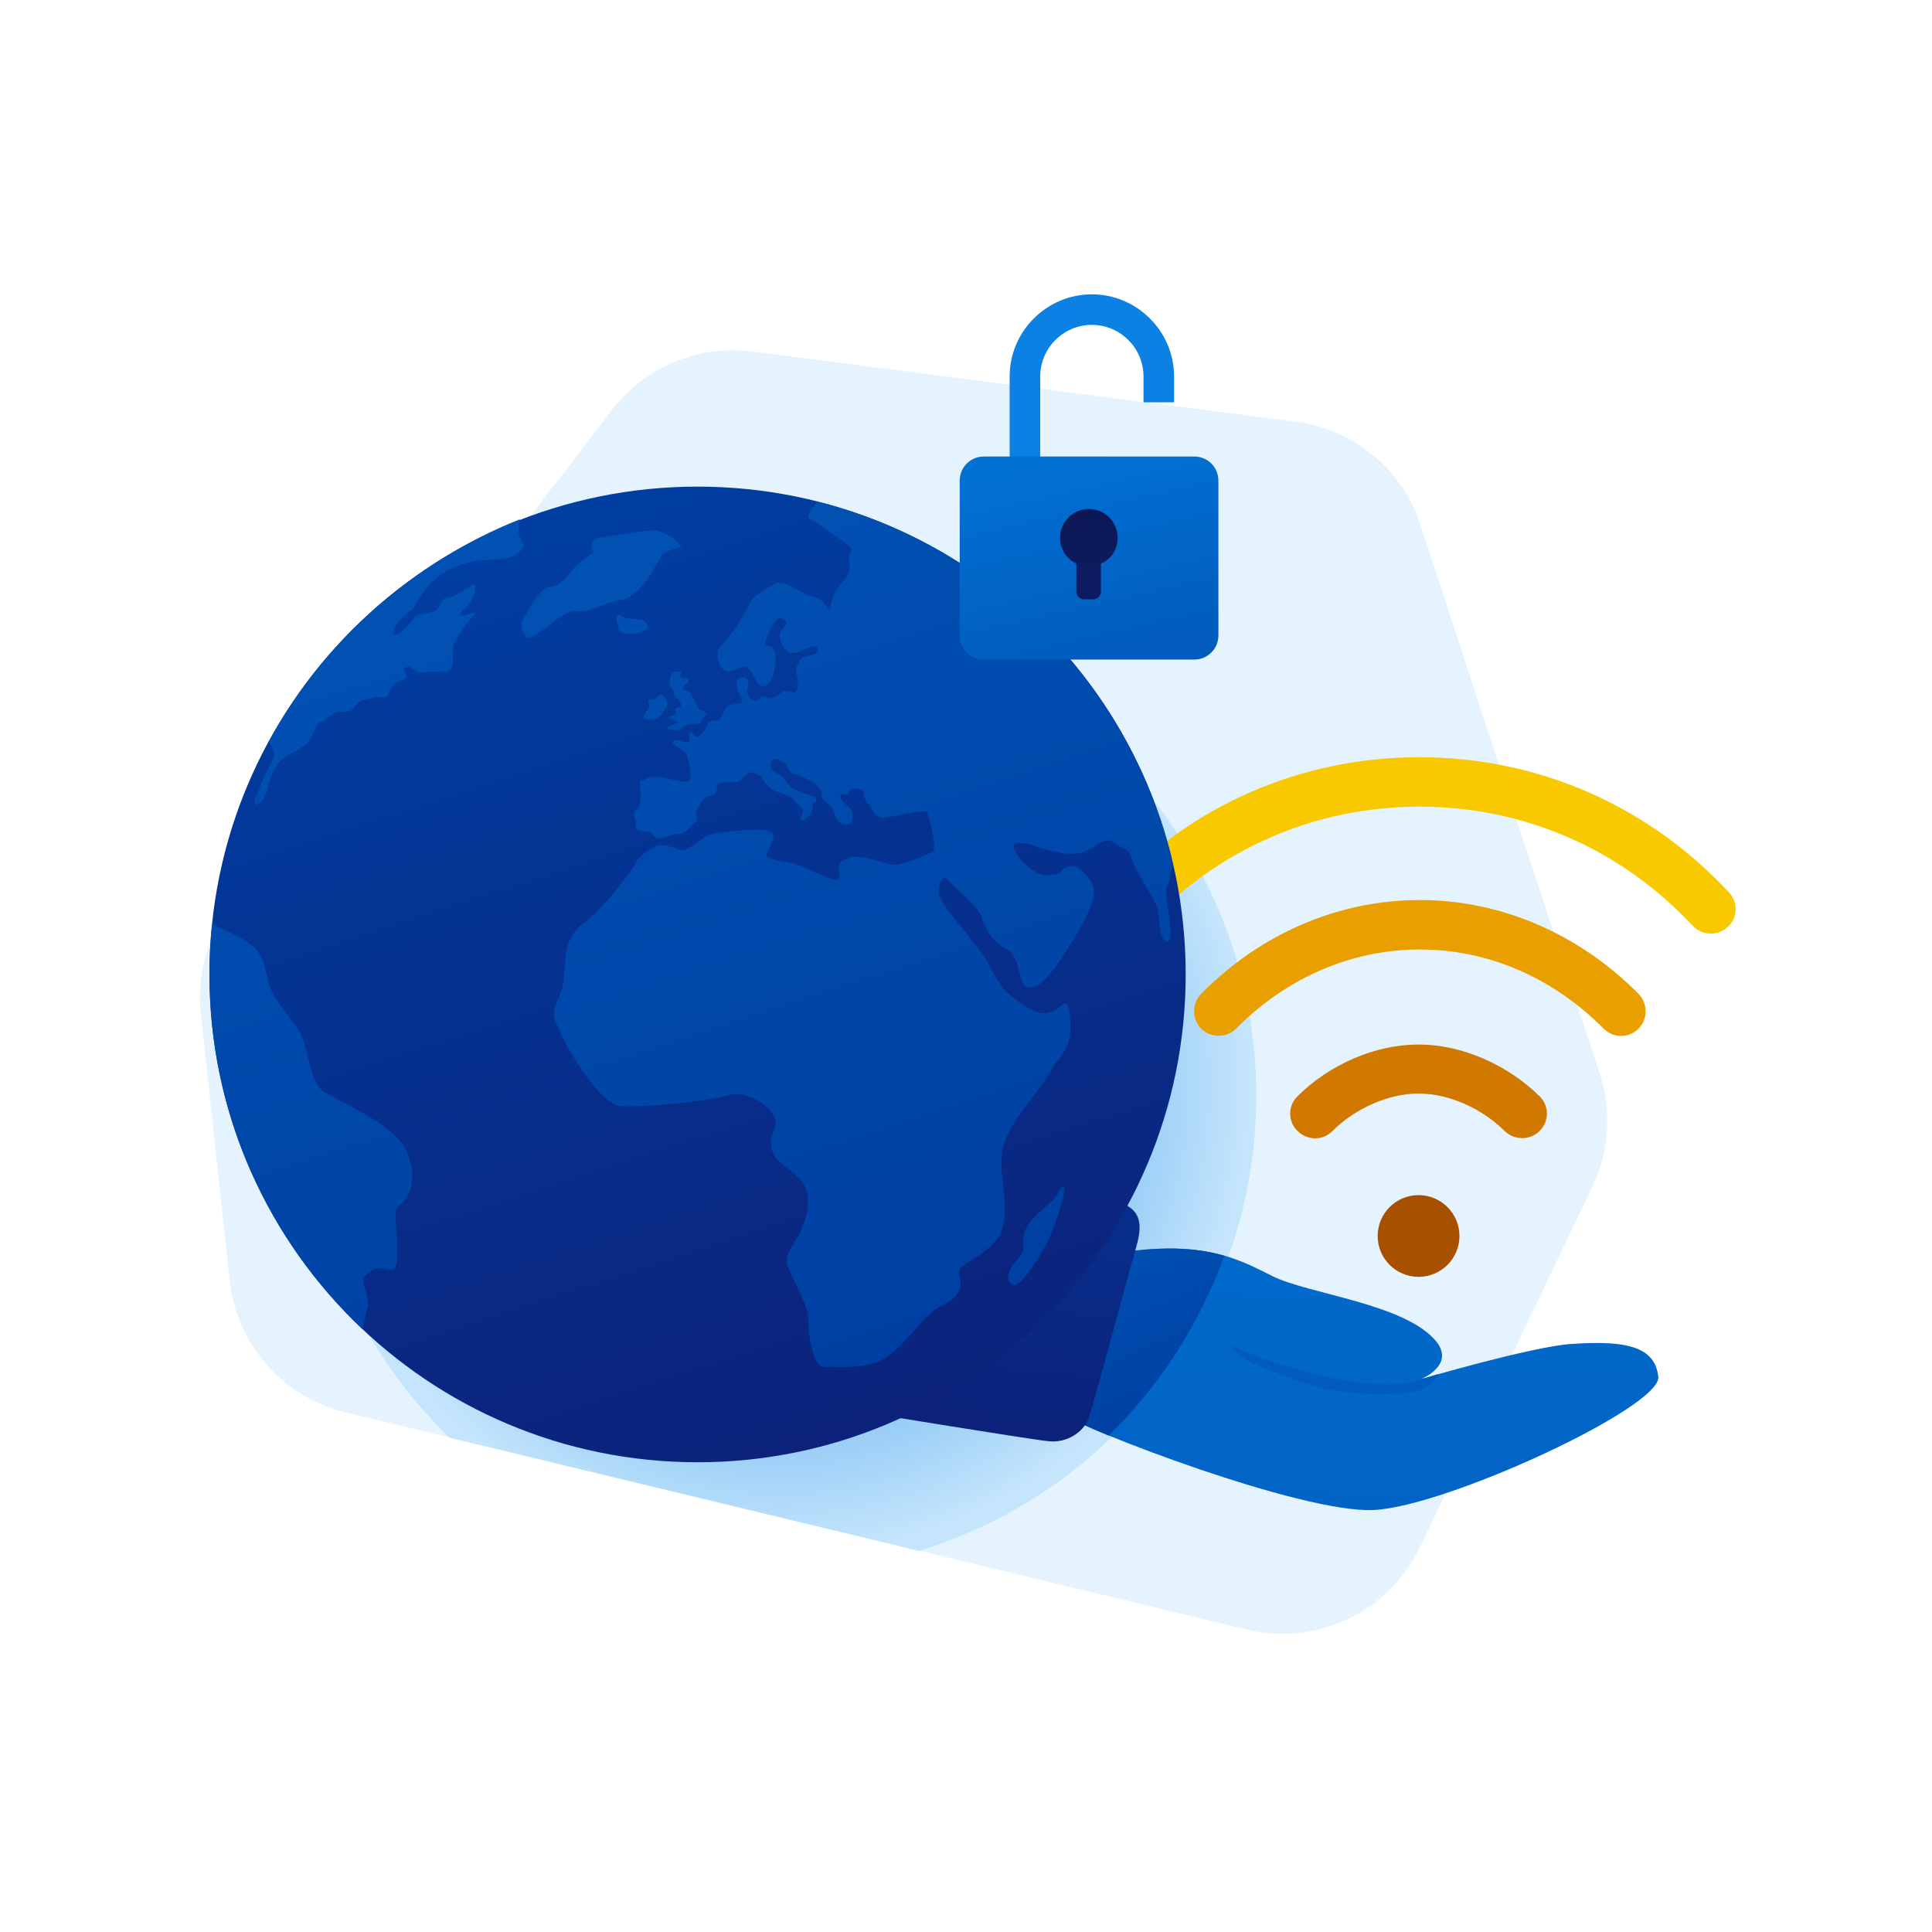 <?xml version="1.0" encoding="UTF-8"?> <svg xmlns="http://www.w3.org/2000/svg" width="456" height="456" viewBox="0 0 456 456" fill="none"><g clip-path="url(#clip0)"><path d="M47.406 239.332L54.213 302.282C55.839 317.309 66.811 329.798 81.541 333.351L294.278 384.625C310.837 388.585 327.803 380.462 335.118 365.232L375.857 280.047C379.819 271.721 380.429 262.177 377.584 253.445L335.321 123.991C331.054 110.792 319.473 101.248 305.758 99.522L177.649 82.972C164.95 81.348 152.352 86.526 144.529 96.679L54.619 213.543C49.032 220.853 46.39 230.093 47.406 239.332Z" fill="#E5F3FE"></path><path d="M184.252 146.329C122.179 146.329 71.89 196.587 71.89 258.624C71.89 290.302 84.996 318.934 106.127 339.342L216.864 366.045C262.987 352.034 296.513 309.288 296.513 258.624C296.513 196.587 246.224 146.329 184.252 146.329Z" fill="url(#paint0_radial)"></path><path d="M334.813 301.369C340.144 301.369 344.465 297.05 344.465 291.723C344.465 286.396 340.144 282.077 334.813 282.077C329.483 282.077 325.162 286.396 325.162 291.723C325.162 297.05 329.483 301.369 334.813 301.369Z" fill="#A65000"></path><path d="M408.062 210.599C388.962 190.089 362.954 178.718 335.016 178.718C307.078 178.718 281.172 189.988 261.971 210.599C259.736 212.934 259.939 216.589 262.276 218.823C264.612 221.057 268.27 220.853 270.505 218.518C287.471 200.344 310.329 190.394 335.016 190.394C359.703 190.394 382.562 200.344 399.528 218.518C400.646 219.737 402.271 220.346 403.795 220.346C405.217 220.346 406.64 219.838 407.757 218.823C410.195 216.589 410.297 212.934 408.062 210.599Z" fill="#F9C900"></path><path d="M386.727 234.56C372.606 220.346 354.217 212.426 335.118 212.426C316.018 212.426 297.63 220.244 283.509 234.56C281.274 236.794 281.274 240.551 283.509 242.784C285.744 245.018 289.503 245.018 291.738 242.784C303.726 230.702 319.066 224.102 335.118 224.102C351.17 224.102 366.51 230.702 378.498 242.784C379.616 243.901 381.14 244.51 382.664 244.51C384.187 244.51 385.61 243.901 386.727 242.784C388.962 240.551 388.962 236.896 386.727 234.56Z" fill="#EA9F00"></path><path d="M363.361 258.725C355.742 251.212 344.871 246.541 335.017 246.541H334.61C324.654 246.541 313.784 251.212 306.266 258.725C303.929 260.959 303.929 264.715 306.266 266.949C307.383 268.066 308.907 268.675 310.431 268.675C311.955 268.675 313.377 268.066 314.495 266.949C319.879 261.568 327.803 258.116 334.61 258.116H335.017C341.823 258.116 349.748 261.568 355.132 266.949C357.469 269.183 361.126 269.183 363.361 266.949C365.698 264.715 365.698 260.959 363.361 258.725Z" fill="#D07800"></path><path d="M255.063 297.511C281.782 291.114 291.738 296.901 300.272 301.166C308.704 305.43 331.664 307.664 338.979 316.599C343.55 322.284 335.321 325.533 335.321 325.533C335.321 325.533 361.532 317.817 370.879 317.208C384.086 316.294 390.588 317.919 391.401 324.924C392.315 332.032 341.518 355.587 324.248 356.399C306.977 357.212 255.266 337.108 252.015 334.265C248.865 331.524 255.063 297.511 255.063 297.511Z" fill="url(#paint1_linear)"></path><path d="M288.995 296.394C281.68 294.262 271.622 293.652 255.164 297.511C255.164 297.511 248.967 331.524 252.116 334.367C252.929 335.078 256.485 336.702 261.666 338.834C273.756 327.056 283.102 312.537 288.995 296.394Z" fill="url(#paint2_linear)"></path><path d="M228.141 274.057C226.007 292.942 201.015 332.844 201.015 332.844C201.015 332.844 243.075 339.748 247.443 340.154C251.812 340.662 255.672 338.022 256.891 334.875C258.11 331.727 265.628 303.095 268.168 294.363C270.708 285.733 266.949 284.514 260.65 282.382C254.25 280.25 228.141 274.057 228.141 274.057Z" fill="url(#paint3_linear)"></path><path d="M335.321 325.533C332.883 327.26 321.81 327.158 312.971 324.924C303.218 322.589 293.871 319.34 291.941 318.02C289.909 316.7 291.128 319.34 293.567 320.66C297.224 322.792 307.586 326.549 311.752 327.564C318.051 329.189 327.905 329.493 333.29 328.579C338.674 327.564 339.69 324.214 339.284 324.315C338.776 324.62 335.321 325.533 335.321 325.533Z" fill="url(#paint4_linear)"></path><path d="M164.645 345.129C228.272 345.129 279.852 293.58 279.852 229.991C279.852 166.403 228.272 114.854 164.645 114.854C101.018 114.854 49.438 166.403 49.438 229.991C49.438 293.58 101.018 345.129 164.645 345.129Z" fill="url(#paint5_linear)"></path><path d="M163.121 170.9C164.543 170.798 165.966 170.696 165.559 170.493C165.254 170.29 165.559 169.58 165.864 169.377C166.169 169.173 166.982 168.767 166.474 168.158C165.966 167.549 164.95 167.752 164.848 167.244C164.747 166.737 162.715 162.98 162.308 162.98C161.902 162.98 160.886 162.777 161.089 162.269C161.292 161.863 162.918 160.949 162.511 160.34C162.207 159.731 160.683 160.34 160.581 159.731C160.48 159.122 161.089 158.614 160.581 158.513C160.073 158.411 158.651 158.513 158.448 159.122C158.245 159.731 157.737 161.254 158.041 161.762C158.346 162.269 159.362 163.285 158.956 163.589C158.651 163.894 159.768 164.808 160.073 165.112C160.378 165.417 161.089 166.432 160.581 166.838C160.073 167.143 159.362 166.737 159.362 167.447C159.362 168.158 159.565 168.463 159.26 168.767C158.956 168.97 157.635 168.97 157.838 169.377C158.041 169.783 160.581 170.392 159.87 170.696C159.26 170.9 157.229 171.61 157.533 171.915C157.838 172.219 159.565 172.524 160.276 172.219C161.191 171.712 161.597 171.001 163.121 170.9Z" fill="url(#paint6_linear)"></path><path d="M156.822 167.752C157.229 166.94 157.737 165.721 157.33 165.315C157.026 164.909 156.721 163.691 155.908 163.995C155.095 164.198 154.892 165.011 154.587 165.011C154.282 165.011 152.962 164.808 152.962 165.315C152.962 165.823 153.47 166.534 153.165 167.041C152.86 167.549 151.336 169.174 152.047 169.58C152.657 169.884 153.876 170.087 154.994 169.58C155.908 168.97 156.518 168.26 156.822 167.752Z" fill="url(#paint7_linear)"></path><path d="M242.262 289.794C243.989 286.444 248.866 283.601 249.577 281.875C250.288 280.149 251.304 279.438 251.304 280.555C251.304 281.672 249.069 289.896 246.732 294.058C244.395 298.221 240.433 304.516 238.808 303.095C237.182 301.673 238.198 300.252 238.503 299.44C238.808 298.627 241.348 296.191 241.449 295.175C241.551 294.16 241.144 291.723 242.262 289.794Z" fill="url(#paint8_linear)"></path><path d="M154.587 133.84C152.555 137.902 148.796 141.557 146.663 141.557C144.529 141.557 138.942 144.603 136.808 144.298C134.675 143.994 133.964 144.603 132.541 145.415C131.119 146.227 125.43 151.304 124.414 150.39C123.398 149.476 122.585 147.852 123.296 146.43C124.008 145.009 127.563 138.714 129.29 138.612C131.018 138.511 132.034 138.308 134.98 134.653C138.028 130.896 140.669 130.896 139.856 129.779C139.043 128.662 140.263 127.241 140.872 127.038C141.482 126.835 145.444 126.327 150.117 125.616C154.79 124.905 155.298 125.007 157.635 126.327C160.073 127.647 159.87 128.561 160.886 128.764C161.902 128.865 156.416 130.084 156.009 131.2C155.705 132.216 155.4 132.317 154.587 133.84Z" fill="url(#paint9_linear)"></path><path d="M63.458 175.062C64.576 176.89 65.084 177.804 64.372 179.225C63.56 181.053 61.731 184.2 61.528 185.317C61.325 186.434 59.293 189.581 60.41 189.886C61.528 190.089 62.95 187.348 63.153 186.231C63.356 185.114 64.372 181.053 66.709 179.124C68.944 177.296 71.89 176.484 72.906 174.961C73.922 173.336 74.633 170.798 75.751 170.392C76.868 169.986 78.291 168.158 79.916 168.057C81.542 167.854 82.558 168.158 83.269 167.346C83.98 166.635 84.183 165.62 86.113 165.112C88.044 164.706 89.466 164.3 90.075 164.503C90.685 164.706 91.396 164.604 91.802 163.589C92.209 162.574 92.818 161.355 94.037 160.848C95.257 160.442 96.273 160.137 95.765 159.122C95.358 158.005 94.647 158.005 95.866 157.497C96.984 156.99 97.085 158.005 98.609 158.513C100.133 159.02 100.336 158.411 102.47 158.513C104.705 158.614 105.924 158.919 106.635 157.396C107.346 155.873 106.432 153.639 107.143 152.014C107.854 150.39 110.394 146.633 111.918 145.11C113.442 143.587 108.667 146.024 108.667 145.11C108.667 144.196 110.089 143.689 111.004 142.166C111.918 140.643 112.324 139.018 112.121 138.105C111.918 137.191 107.956 140.846 105.822 141.049C103.689 141.252 104.095 143.384 102.775 144.095C101.555 144.806 98.101 144.907 97.695 145.821C97.288 146.735 93.428 150.898 92.818 149.578C92.209 148.359 96.171 144.4 96.679 144.196C97.187 143.993 97.492 143.79 97.898 142.978C98.305 142.166 100.235 139.018 101.759 137.597C103.283 136.175 107.143 132.622 114.356 132.216C121.468 131.81 120.96 131.403 122.788 130.083C124.719 128.865 122.077 126.327 122.382 125.718C122.585 125.311 122.179 124.093 122.687 122.57C97.492 132.622 76.36 151.304 63.458 175.062Z" fill="url(#paint10_linear)"></path><path d="M76.36 257.608C73.922 255.882 73.211 251.313 72.094 247.353C70.976 243.394 71.078 243.8 67.827 239.434C64.677 235.068 63.966 235.068 62.544 228.367C61.325 222.681 56.448 221.158 50.048 218.112C49.641 221.97 49.438 225.93 49.438 229.991C49.438 262.989 63.356 292.738 85.605 313.756C85.91 311.725 86.52 309.593 86.723 308.781C87.231 307.359 86.52 305.227 85.91 303.399C85.301 301.572 86.418 300.658 88.145 299.643C89.974 298.627 91.091 300.15 92.819 299.643C94.647 299.135 93.326 289.083 93.326 286.748C93.326 284.311 94.952 284.311 95.968 282.585C96.984 280.859 98.406 278.016 95.968 271.721C93.53 265.426 78.799 259.436 76.36 257.608Z" fill="url(#paint11_linear)"></path><path d="M276.905 204.101C267.254 162.066 234.642 128.865 192.888 118.407C188.926 123.078 191.77 122.469 192.888 123.484C194.005 124.499 202.336 129.373 200.914 130.185C199.491 130.997 201.726 134.652 199.288 136.886C196.85 139.12 196.037 142.166 195.936 143.79C195.834 145.415 195.021 141.354 192.177 140.947C189.332 140.541 185.065 136.277 182.627 137.901C180.189 139.526 177.649 140.541 176.734 142.775C175.718 145.212 172.061 150.898 170.029 152.522C168.709 153.537 169.42 157.396 171.045 158.208C172.671 159.02 173.89 157.396 175.718 157.396C177.547 157.396 178.563 162.066 179.782 162.066C181.001 162.066 182.83 160.848 183.033 155.974C183.236 151.101 180.595 153.131 180.595 151.913C180.595 150.695 183.033 145.415 184.252 145.821C185.471 146.227 185.878 146.633 185.471 147.445C185.065 148.258 183.744 149.172 184.049 150.593C184.354 152.014 185.471 153.944 186.792 154.147C188.113 154.35 189.84 153.131 191.567 152.624C193.294 152.116 193.091 153.537 192.888 154.045C192.685 154.553 189.738 154.857 189.332 155.263C188.824 155.67 187.503 157.599 188.011 159.122C188.519 160.645 188.519 163.386 187.503 163.386C186.487 163.386 185.167 162.675 184.455 163.386C183.744 164.097 182.322 164.808 181.814 164.808C181.306 164.808 180.595 164.3 179.884 164.401C179.071 164.503 178.969 165.62 178.258 165.518C177.547 165.417 176.125 164.097 176.328 162.98C176.633 161.863 176.938 160.848 176.226 160.137C175.515 159.426 173.991 160.036 173.89 160.746C173.687 161.457 174.296 163.589 174.804 164.3C175.312 165.011 175.007 166.026 174.804 166.026C174.601 166.026 172.366 166.127 171.553 166.838C170.74 167.549 170.334 170.087 169.318 170.087C168.302 170.189 167.185 169.884 167.083 170.798C166.981 171.712 165.153 174.25 164.238 173.844C163.324 173.336 163.223 172.524 162.715 173.133C162.207 173.742 163.426 175.164 162.105 175.164C160.784 175.164 159.565 174.149 158.854 174.961C158.143 175.773 161.8 176.991 162.105 178.108C162.41 179.327 164.035 184.505 161.902 184.505C159.768 184.505 154.384 182.677 152.962 183.591C151.539 184.606 151.031 183.794 151.031 184.911C151.031 186.028 151.742 189.683 150.422 190.8C149.203 191.917 149.609 192.627 150.015 193.338C150.422 194.049 149.711 195.166 150.422 195.876C151.133 196.587 153.165 195.775 153.774 196.689C154.384 197.602 155.298 198.212 156.009 197.907C156.721 197.602 159.362 196.689 160.581 196.79C161.699 196.892 163.527 194.252 164.238 194.049C165.051 193.846 164.137 192.323 164.238 192.018C164.34 191.714 165.356 188.058 167.591 187.855C169.826 187.652 168.912 185.216 169.42 185.012C170.029 184.809 172.671 184.403 173.585 184.606C174.499 184.911 176.328 181.966 177.446 182.271C178.461 182.576 179.681 183.083 179.884 183.693C180.087 184.302 182.017 186.535 183.236 186.84C184.557 187.145 186.792 187.957 187.503 188.972C188.214 189.988 189.637 190.597 189.535 191.511C189.434 192.424 188.418 193.44 189.332 193.541C190.246 193.744 192.075 191.307 191.872 190.495C191.669 189.683 191.567 189.48 192.075 189.48C192.481 189.48 193.192 188.363 192.38 188.058C191.567 187.754 187.3 186.535 186.386 185.52C185.471 184.505 185.268 183.794 184.354 183.083C183.44 182.373 181.611 182.068 181.814 180.545C182.017 178.921 183.033 178.921 183.744 179.327C184.455 179.733 185.268 179.834 185.675 180.647C186.081 181.459 186.487 182.576 187.706 182.779C188.926 183.083 192.278 184.708 192.685 185.216C193.192 185.723 194.005 186.535 194.005 187.855C194.005 189.175 195.732 189.683 196.342 190.698C196.951 191.815 197.358 194.557 199.491 194.658C201.726 194.76 201.32 191.511 200.812 191.003C200.304 190.495 197.967 188.566 198.374 187.754C198.78 186.942 198.983 187.652 199.694 187.551C200.406 187.449 200.507 186.129 201.015 186.129C201.422 186.129 203.961 185.825 203.86 187.348C203.758 188.871 205.587 190.089 205.79 190.901C205.993 191.815 207.111 193.034 208.431 193.034C209.752 193.034 217.981 190.901 218.692 191.612C219.404 192.323 221.131 200.445 220.216 201.055C219.2 201.562 212.394 204.507 210.565 204.101C208.736 203.694 203.961 202.07 201.625 202.273C199.288 202.476 197.967 203.593 197.967 204.71C197.967 205.928 198.577 208.06 197.053 207.654C195.529 207.248 190.449 205.217 188.824 204.304C187.198 203.39 180.493 203.187 180.9 201.664C181.306 200.141 183.948 196.993 181.509 196.181C179.173 195.267 168.099 196.486 166.778 197.298C165.458 198.009 162.003 201.156 160.581 200.648C159.159 200.141 156.517 199.125 155.197 199.532C153.876 200.039 150.727 202.07 150.015 203.796C149.304 205.522 141.685 215.066 138.027 217.706C132.237 221.97 133.964 226.641 132.745 232.834C132.135 235.779 130.205 238.114 130.814 240.145C132.643 246.135 141.482 260.654 146.358 261.06C151.336 261.466 166.575 260.045 171.756 258.522C176.938 256.897 183.033 262.076 183.033 264.715C183.033 267.254 180.697 269.284 182.83 272.838C184.963 276.392 191.973 277.61 190.551 285.53C189.129 293.449 184.557 295.074 185.979 299.033C187.402 302.993 190.754 307.765 190.754 311.522C190.754 315.279 191.973 322.589 194.31 322.589C196.647 322.589 204.469 323.401 209.041 320.457C213.613 317.512 218.184 310.303 221.537 308.577C224.89 306.75 225.702 306.242 226.515 304.212C227.328 302.181 225.905 301.267 226.515 299.643C227.125 298.018 234.643 295.48 236.471 290.302C238.3 285.123 235.862 278.828 236.471 272.229C237.081 265.731 246.224 256.593 247.951 252.836C249.78 249.079 253.64 248.166 252.421 238.926C251.609 233.24 249.78 241.363 243.989 238.52C238.198 235.779 235.862 232.53 233.423 227.758C231.087 222.986 221.537 213.442 221.537 210.7C221.537 207.959 222.553 206.131 224.077 207.959C225.601 209.786 230.985 214.152 231.595 216.284C232.204 218.417 233.931 222.275 237.589 224.001C241.144 225.828 240.027 232.022 242.364 232.936C245.107 233.951 248.358 229.788 252.929 222.376C257.501 214.965 259.228 210.903 257.501 208.06C255.672 205.319 253.539 203.288 251.304 204.913C249.17 206.537 250.897 205.928 247.748 206.537C244.599 207.147 240.433 202.984 239.417 200.547C238.401 198.212 241.754 199.125 242.364 199.125C242.973 199.125 250.491 202.07 254.25 201.461C258.009 200.852 260.65 197.095 262.581 198.719C264.612 200.344 266.543 199.938 267.152 202.679C267.762 205.42 272.537 212.02 273.146 214.355C273.756 216.691 273.553 222.275 275.483 222.275C277.515 222.275 274.873 212.325 275.28 209.685C275.889 208.873 275.991 206.943 276.905 204.101Z" fill="url(#paint12_linear)"></path><path d="M149.203 149.578C151.133 149.375 153.368 148.765 152.86 147.547C152.352 146.329 151.234 146.227 149.914 146.125C148.593 145.922 147.475 145.922 147.171 145.618C146.968 145.313 145.444 144.806 145.444 145.618C145.444 146.43 145.647 146.532 145.748 147.344C145.85 148.156 146.053 149.984 149.203 149.578Z" fill="url(#paint13_linear)"></path><path d="M245.513 122.063H238.3V88.861C238.3 78.201 247.037 69.469 257.704 69.469C268.372 69.469 277.109 78.201 277.109 88.861V94.953H269.896V88.861C269.896 82.16 264.409 76.678 257.704 76.678C250.999 76.678 245.513 82.16 245.513 88.861V122.063Z" fill="#0B82E3"></path><path d="M281.883 155.67H232.204C229.055 155.67 226.515 153.132 226.515 149.984V113.432C226.515 110.285 229.055 107.747 232.204 107.747H281.883C285.033 107.747 287.573 110.285 287.573 113.432V149.984C287.573 153.132 285.033 155.67 281.883 155.67Z" fill="url(#paint14_linear)"></path><path d="M263.8 126.936C263.8 123.18 260.752 120.134 256.993 120.134C253.234 120.134 250.186 123.18 250.186 126.936C250.186 129.678 251.812 132.013 254.047 133.028V139.628C254.047 140.643 254.86 141.455 255.875 141.455H258.009C259.025 141.455 259.838 140.643 259.838 139.628V133.028C262.276 132.013 263.8 129.678 263.8 126.936Z" fill="url(#paint15_linear)"></path></g><defs><radialGradient id="paint0_radial" cx="0" cy="0" r="1" gradientUnits="userSpaceOnUse" gradientTransform="translate(184.219 256.137) scale(111.139 111.073)"><stop stop-color="#0B82E3"></stop><stop offset="1" stop-color="#C5E5FC"></stop></radialGradient><linearGradient id="paint1_linear" x1="322.903" y1="225.327" x2="319.815" y2="423.871" gradientUnits="userSpaceOnUse"><stop stop-color="#0171D3"></stop><stop offset="1" stop-color="#015CBE"></stop></linearGradient><linearGradient id="paint2_linear" x1="227.281" y1="219.29" x2="280.252" y2="337.284" gradientUnits="userSpaceOnUse"><stop stop-color="#0171D3"></stop><stop offset="1" stop-color="#003EA1"></stop></linearGradient><linearGradient id="paint3_linear" x1="243.549" y1="214.111" x2="232.655" y2="336.808" gradientUnits="userSpaceOnUse"><stop offset="0.001" stop-color="#003EA1"></stop><stop offset="1" stop-color="#0C227B"></stop></linearGradient><linearGradient id="paint4_linear" x1="310.007" y1="199.532" x2="314.614" y2="309.33" gradientUnits="userSpaceOnUse"><stop stop-color="#0171D3"></stop><stop offset="1" stop-color="#015CBE"></stop></linearGradient><linearGradient id="paint5_linear" x1="128.996" y1="120.533" x2="200.252" y2="339.561" gradientUnits="userSpaceOnUse"><stop offset="0.001" stop-color="#003EA1"></stop><stop offset="1" stop-color="#0C227B"></stop></linearGradient><linearGradient id="paint6_linear" x1="108.179" y1="4.215" x2="214.265" y2="330.306" gradientUnits="userSpaceOnUse"><stop offset="0.001" stop-color="#015CBE"></stop><stop offset="0.998" stop-color="#003EA1"></stop></linearGradient><linearGradient id="paint7_linear" x1="102.116" y1="6.188" x2="208.201" y2="332.279" gradientUnits="userSpaceOnUse"><stop offset="0.001" stop-color="#015CBE"></stop><stop offset="0.998" stop-color="#003EA1"></stop></linearGradient><linearGradient id="paint8_linear" x1="147.065" y1="-8.435" x2="253.151" y2="317.656" gradientUnits="userSpaceOnUse"><stop offset="0.001" stop-color="#015CBE"></stop><stop offset="0.998" stop-color="#003EA1"></stop></linearGradient><linearGradient id="paint9_linear" x1="99.329" y1="7.094" x2="205.415" y2="333.185" gradientUnits="userSpaceOnUse"><stop offset="0.001" stop-color="#015CBE"></stop><stop offset="0.998" stop-color="#003EA1"></stop></linearGradient><linearGradient id="paint10_linear" x1="48.383" y1="23.668" x2="154.469" y2="349.759" gradientUnits="userSpaceOnUse"><stop offset="0.001" stop-color="#015CBE"></stop><stop offset="0.998" stop-color="#003EA1"></stop></linearGradient><linearGradient id="paint11_linear" x1="0.822" y1="39.141" x2="106.908" y2="365.232" gradientUnits="userSpaceOnUse"><stop offset="0.001" stop-color="#015CBE"></stop><stop offset="0.998" stop-color="#003EA1"></stop></linearGradient><linearGradient id="paint12_linear" x1="130.886" y1="-3.172" x2="236.972" y2="322.919" gradientUnits="userSpaceOnUse"><stop offset="0.001" stop-color="#015CBE"></stop><stop offset="0.998" stop-color="#003EA1"></stop></linearGradient><linearGradient id="paint13_linear" x1="103.094" y1="5.869" x2="209.18" y2="331.96" gradientUnits="userSpaceOnUse"><stop offset="0.001" stop-color="#015CBE"></stop><stop offset="0.998" stop-color="#003EA1"></stop></linearGradient><linearGradient id="paint14_linear" x1="251.879" y1="108.821" x2="262.107" y2="154.144" gradientUnits="userSpaceOnUse"><stop stop-color="#0171D3"></stop><stop offset="1" stop-color="#015CBE"></stop></linearGradient><linearGradient id="paint15_linear" x1="263.654" y1="172.878" x2="254.162" y2="106.778" gradientUnits="userSpaceOnUse"><stop stop-color="#0C227B"></stop><stop offset="1" stop-color="#0C154B"></stop></linearGradient><clipPath id="clip0"><rect width="362.484" height="316.172" fill="white" transform="translate(47.203 69.469)"></rect></clipPath></defs></svg> 